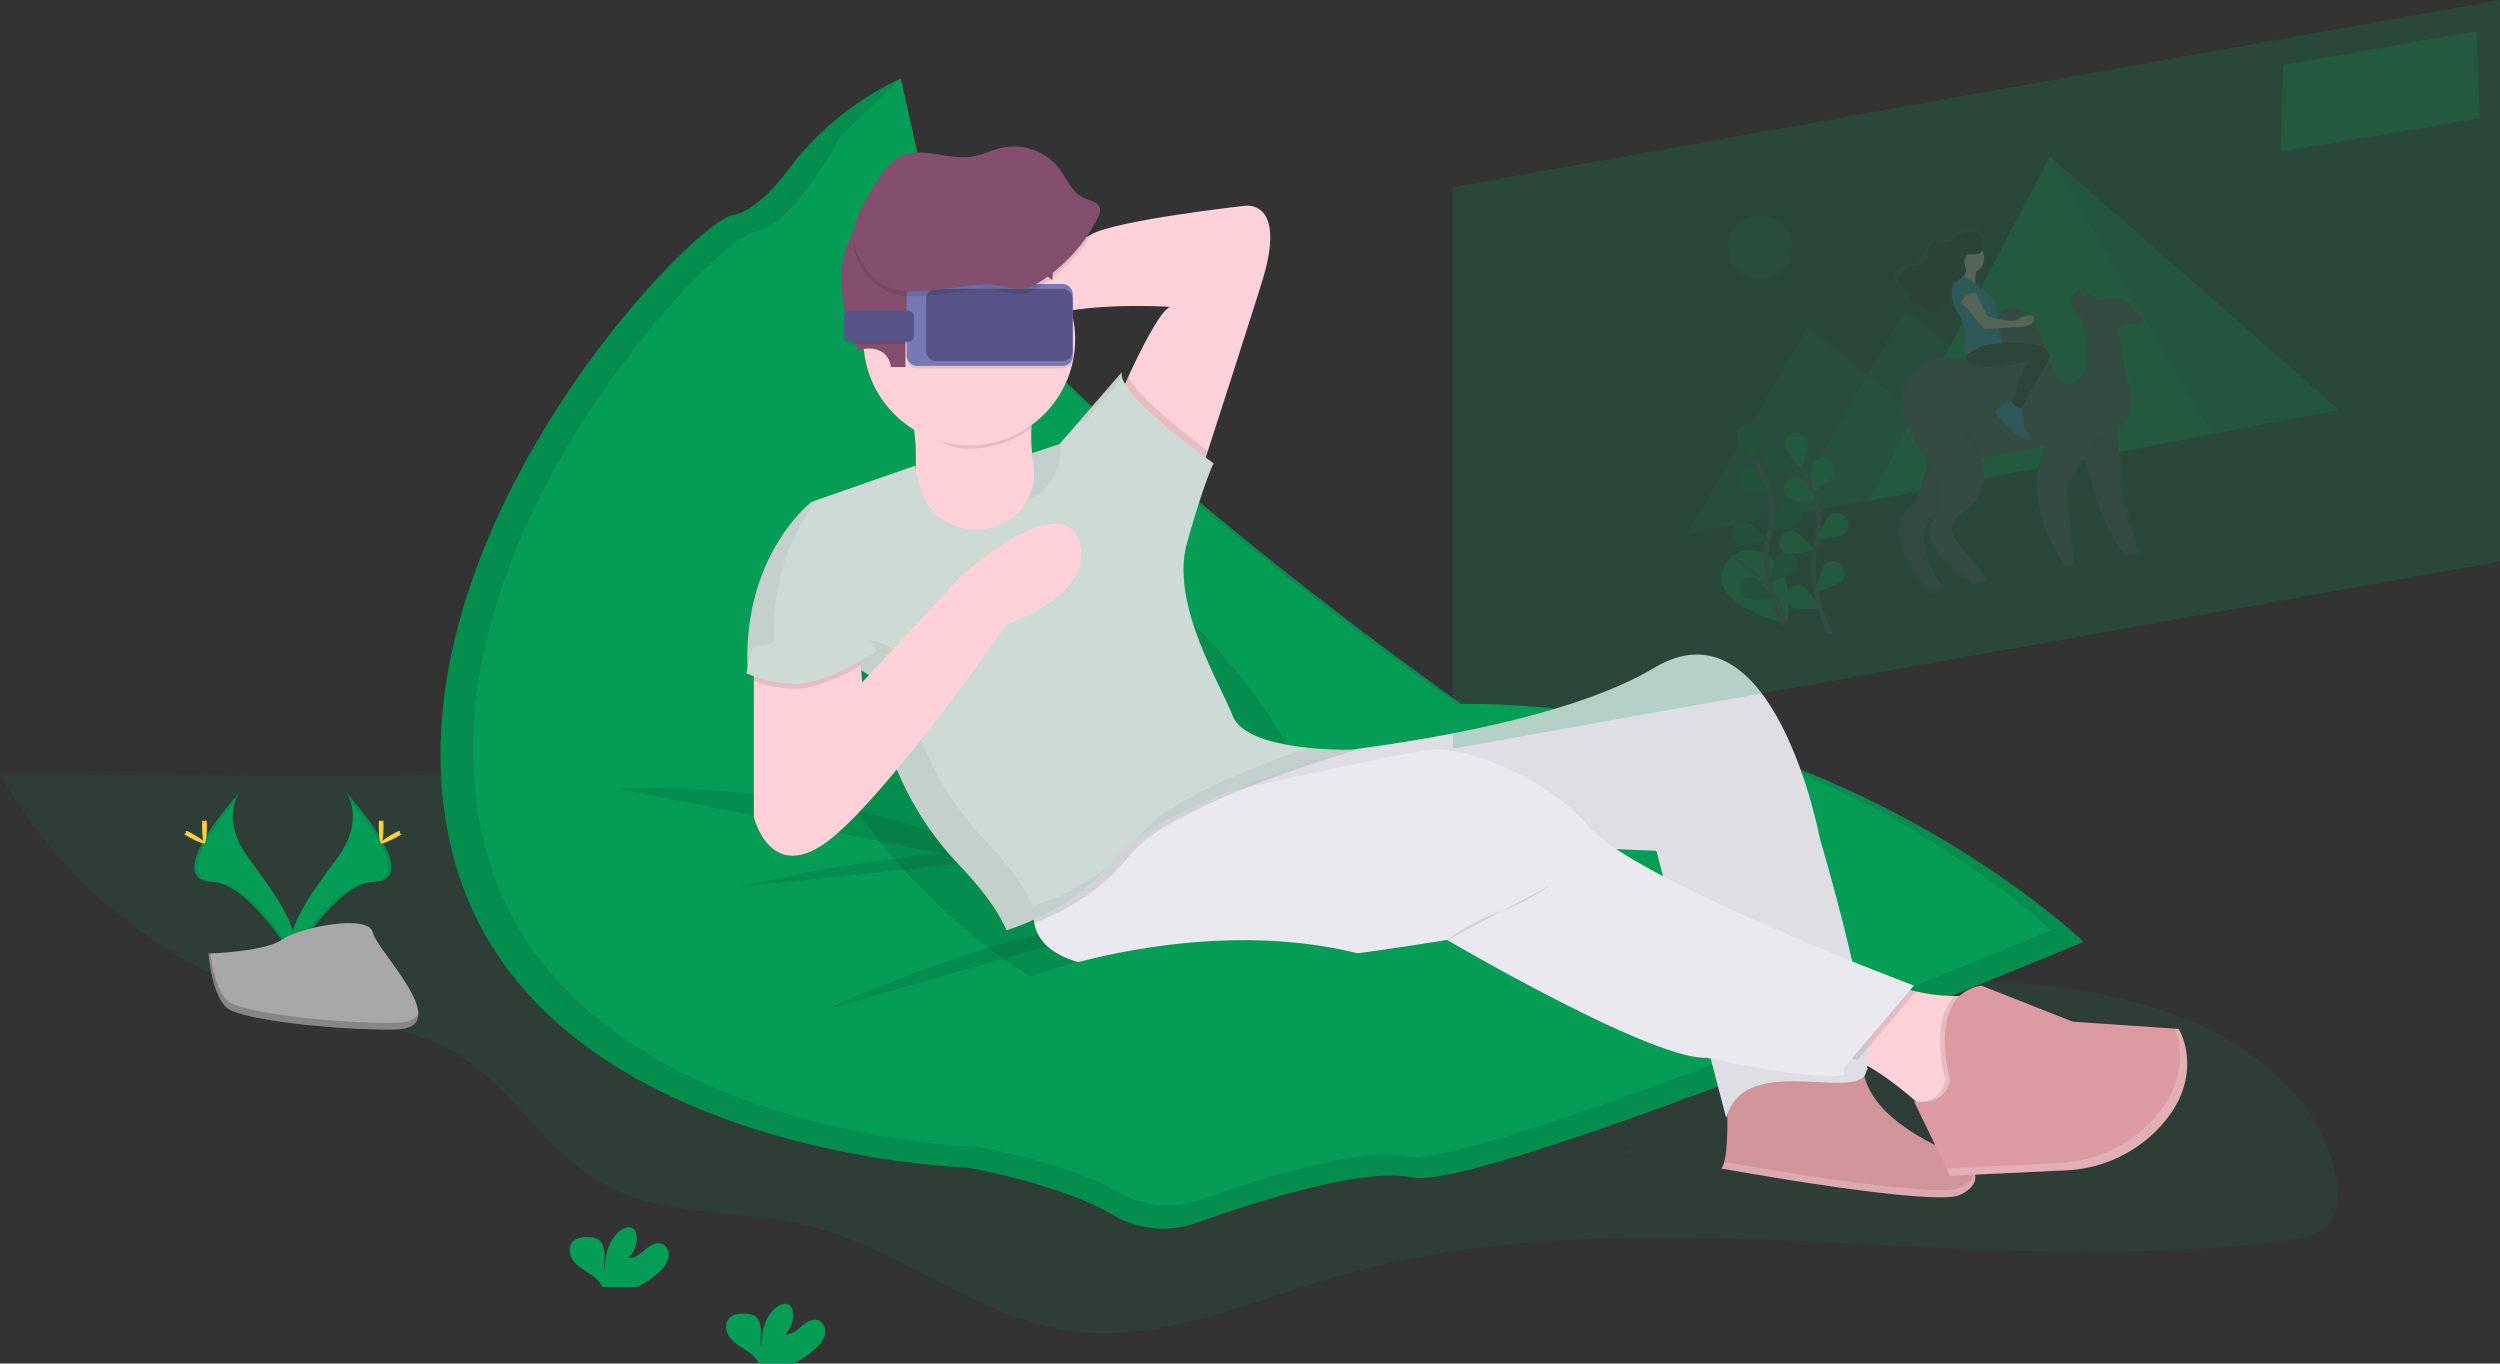 <svg id="ce0caf1d-b686-4c5f-8a14-7ab48d3ff308" data-name="Layer 1" xmlns="http://www.w3.org/2000/svg" xmlns:xlink="http://www.w3.org/1999/xlink" width="1038.72" height="566.52" viewBox="0 0 1038.72 566.52"><rect x="0" y="0" width="1038.72" height="566.52" fill="#333333" stroke="none"/><defs><linearGradient id="4fdf35d1-beb9-483e-9710-c88615fbfe49" x1="911.4" y1="405.29" x2="911.4" y2="291.37" gradientTransform="translate(-38.78 174.92) rotate(-10.7)" gradientUnits="userSpaceOnUse"><stop offset="0" stop-color="gray" stop-opacity="0.25"/><stop offset="0.54" stop-color="gray" stop-opacity="0.12"/><stop offset="1" stop-color="gray" stop-opacity="0.1"/></linearGradient><linearGradient id="b418394e-431c-4cac-b4f6-a12c6fda49a2" x1="900.3" y1="350.41" x2="900.3" y2="259.01" xlink:href="#4fdf35d1-beb9-483e-9710-c88615fbfe49"/></defs><title>virtual_reality</title><path d="M383.16,443.44c-24.49,11.32-47.07,26.87-72.6,35.58-31.07,10.6-64.62,10.49-97.45,10.25l-132.47-.93c26.83,48.19,74.23,84.47,127.75,97.78,21,5.23,43.43,7.28,61.95,18.51,23.08,14,36.76,40.32,60.22,53.65,25.86,14.68,58,10.72,86.82,18,37.57,9.43,69,37.79,107.32,43.37,37.06,5.39,73.19-11.35,109.11-21.92,128.3-37.76,266.91,2.57,399.34-16.1,5.09-.72,10.51-1.69,14.19-5.27,4.73-4.59,5.12-12,4.18-18.57-4.72-32.74-34.17-56.8-65.05-68.67-65.79-25.28-139.7-9.4-209.59-18.5-48-6.26-93.66-24.28-138.7-42.15-47.16-18.71-95.06-37.07-139.75-61.28C453,442.54,438.27,418,383.16,443.44Z" transform="translate(-80.64 -166.74)" fill="#059c56" opacity="0.1"/><path d="M797.86,617.24s2,30-2,35c0,0,88,16,99,11s6-13,0-16-36-14-40-35c0,0,13-6-29,2S797.86,617.24,797.86,617.24Z" transform="translate(-80.64 -166.74)" fill="#dc9ba3"/><path d="M797.86,617.24s2,30-2,35c0,0,88,16,99,11s6-13,0-16-36-14-40-35c0,0,13-6-29,2S797.86,617.24,797.86,617.24Z" transform="translate(-80.64 -166.74)" opacity="0.05"/><path d="M454.67,199.48l-.38.18a123.37,123.37,0,0,0-46,37.47c-6.82,9-15.2,17.58-23.17,19-17.7,3.12-147.85,138.48-116.61,264.46S482,651.77,482,651.77s38.76,6.57,61,19.71a41.14,41.14,0,0,0,34.75,3.34c26.48-9.42,70-23.08,89.62-18.88,29.15,6.25,279-97.87,279-97.87s-104.12-100-257.17-97.87c0,0-241.55-168.67-233.22-238.43Z" transform="translate(-80.64 -166.74)" fill="#059c56"/><path d="M454.67,199.48l-.38.18a123.37,123.37,0,0,0-46,37.47c-6.82,9-15.2,17.58-23.17,19-17.7,3.12-147.85,138.48-116.61,264.46S482,651.77,482,651.77s38.76,6.57,61,19.71a41.14,41.14,0,0,0,34.75,3.34c26.48-9.42,70-23.08,89.62-18.88,29.15,6.25,279-97.87,279-97.87s-104.12-100-257.17-97.87c0,0-241.55-168.67-233.22-238.43Z" transform="translate(-80.64 -166.74)" opacity="0.1"/><path d="M454.86,199.24l-25,24s-19,37-36,40-142,133-112,254,205,126,205,126,36.42,6.17,57.85,18.52a41.62,41.62,0,0,0,34.71,3.39c25.49-9,66.78-21.91,85.43-17.91,28,6,268-94,268-94s-100-96-247-94c0,0-232-162-224-229Z" transform="translate(-80.64 -166.74)" fill="#059c56"/><ellipse cx="520.63" cy="481.54" rx="78.86" ry="143.56" transform="translate(-268.65 342.44) rotate(-45)" opacity="0.1"/><path d="M454.86,326.24s11,18,4,53,18,35,18,35h50l17-44-24,2s-16-4-9-41Z" transform="translate(-80.64 -166.74)" fill="#ffd2d9"/><path d="M604.86,284.24c-7.65,24.35-17.24,54-22.36,69.82l-3.64,11.18-33-34s1.45-3.37,3.62-8.09c4.83-10.46,13.24-27.53,17.38-28.91,0,0-46-3-60,8s-10-30-10-30,27-2,37-8,64-12,64-12S615.86,249.24,604.86,284.24Z" transform="translate(-80.64 -166.74)" fill="#ffd2d9"/><path d="M423.86,586.24s85-39,115-33" transform="translate(-80.64 -166.74)" opacity="0.1"/><path d="M336.86,494.24s103-4,159,32" transform="translate(-80.64 -166.74)" opacity="0.1"/><path d="M387.86,535.24s81-20,124-13" transform="translate(-80.64 -166.74)" opacity="0.1"/><path d="M904.86,578.24l-7,51-18-2s-1.09-1-2.94-2.68c-4.85-4.27-14.94-12.64-24.6-17.2a30.14,30.14,0,0,0-10.46-3.12l20-30a110.5,110.5,0,0,0,14.93,4.42,72.06,72.06,0,0,0,16.08,1.9A29.35,29.35,0,0,0,904.86,578.24Z" transform="translate(-80.64 -166.74)" fill="#ffd2d9"/><path d="M854.86,614.24c-9,8-50-9-57,17l-6.44-24.66-19.83-75.89-2.73-10.45-16.52-.71-189.58-8.09L552,511l-5.66-.24,7.51-3.72,50-24.78s18-1.26,42.85-4.67h0c37.66-5.16,91-15.25,121.12-33.32,50-30,69,71,69,71s7.6,25.63,13.4,50.88c2.76,12,5.11,24,6,33.06C857.07,606.9,856.81,612.51,854.86,614.24Z" transform="translate(-80.64 -166.74)" fill="#e9e9ef"/><path d="M854.86,614.24c-9,8-50-9-57,17l-6.44-24.66-19.83-75.89-2.73-10.45-17-1L568.66,507.93l-11.31-.7-3.48-.21-4.51-.28,54.5-24.5s18-1.26,42.85-4.67h0c37.66-5.16,91-15.25,121.12-33.32,50-30,69,71,69,71s7.6,25.63,13.4,50.88c2.76,12,5.11,24,6,33.06C857.07,606.9,856.81,612.51,854.86,614.24Z" transform="translate(-80.64 -166.74)" opacity="0.05"/><path d="M876.79,578.66l-17.5,20.52-7,8.18a30.14,30.14,0,0,0-10.46-3.12l20-30A110.5,110.5,0,0,0,876.79,578.66Z" transform="translate(-80.64 -166.74)" opacity="0.1"/><path d="M875.86,576.24l-19.57,22.94-9.43,11.06v3c-11.54,2.66-47.51-4.92-55.44-6.66-1-.21-1.56-.34-1.56-.34-23,1-108-49-108-49s-93,16-138,12c-25.13-2.24-32.17-11.33-33.49-18.93a19.72,19.72,0,0,1,1.49-11.07L552,511l5.33-3.75,8.51-6s14.79-3.35,33.58-7.5h0c29.35-6.47,68.47-14.88,76.39-15.49,13-1,46,10,65,32a56.16,56.16,0,0,0,11,9l.52.34c5.34,3.54,11.92,7.31,19.25,11.16,24.21,12.75,56.48,26.44,78.67,35.43C865.41,572.28,875.86,576.24,875.86,576.24Z" transform="translate(-80.64 -166.74)" fill="#e9e9ef"/><path d="M904.86,578.24l-7,51-18-2s-1.09-1-2.94-2.68c4,.09,10.56-1.06,11.94-9.32,0,0-6.93-24.25,4-34.68A29.35,29.35,0,0,0,904.86,578.24Z" transform="translate(-80.64 -166.74)" opacity="0.1"/><path d="M890.86,615.24s-10-35,13-39l38,15,44,3S997.35,613,978.93,634a56.57,56.57,0,0,1-40,19l-48.08,2.25-15-31S888.86,627.24,890.86,615.24Z" transform="translate(-80.64 -166.74)" fill="#dc9ba3"/><path d="M646.71,477.57c-5,1.47-25.88,7.7-47.24,16.16h0a263.12,263.12,0,0,0-30.78,14.19c-2.07,1.16-4,2.33-5.9,3.51-5.6,3.55-10.11,7.19-12.9,10.8-12.34,16-30.47,24.56-39.49,28.07a19.72,19.72,0,0,1,1.49-11.07L552,511l-5.66-.24,7.51-3.72-4.51-.28,54.5-24.5S621.87,481,646.71,477.57Z" transform="translate(-80.64 -166.74)" opacity="0.1"/><path d="M582.5,354.06l-3.64,11.18-33-34s1.45-3.37,3.62-8.09C553.65,332,573.57,347.43,582.5,354.06Z" transform="translate(-80.64 -166.74)" opacity="0.1"/><path d="M463.44,370.67a58.14,58.14,0,0,1-2.58-10.43l-43,15s-29.5,22.5-26.5,71.5c0,0,36.5-13.5,52.5,2.5l.33,2.82a130,130,0,0,0,35.25,74.38c8,8.35,15.45,17.77,19.42,26.8,0,0,28-8,45-30s98-45,98-45-43,1-49-14-26-47-19-72,11-33,11-33-41-29-38-38l-26,30-12,4a19.2,19.2,0,0,1,1.41,7.31C510.91,389.74,472.55,396.28,463.44,370.67Z" transform="translate(-80.64 -166.74)" fill="#cedad5"/><path d="M224.45,496s8.38,11-3.87,27.5-22.35,30.51-18.26,40.83c0,0,18.48-30.73,33.52-31.16S241,514.51,224.45,496Z" transform="translate(-80.64 -166.74)" fill="#059c56"/><path d="M224.45,496a13.57,13.57,0,0,1,1.71,3.44c14.68,17.24,22.49,33.33,8.39,33.74-13.14.38-28.9,23.87-32.68,29.81a12.74,12.74,0,0,0,.45,1.35s18.48-30.73,33.52-31.16S241,514.51,224.45,496Z" transform="translate(-80.64 -166.74)" opacity="0.1"/><path d="M240,510c0,3.86-.43,7-1,7s-1-3.13-1-7,.54-2,1.07-2S240,506.14,240,510Z" transform="translate(-80.64 -166.74)" fill="#ffd037"/><path d="M245.37,514.61c-3.39,1.85-6.34,3-6.59,2.49s2.28-2.35,5.67-4.19,2.05-.5,2.31,0S248.76,512.76,245.37,514.61Z" transform="translate(-80.64 -166.74)" fill="#ffd037"/><path d="M180.18,496s-8.38,11,3.87,27.5,22.35,30.51,18.26,40.83c0,0-18.48-30.73-33.52-31.16S163.64,514.51,180.18,496Z" transform="translate(-80.64 -166.74)" fill="#059c56"/><path d="M180.18,496a13.57,13.57,0,0,0-1.71,3.44c-14.68,17.24-22.49,33.33-8.39,33.74,13.14.38,28.9,23.87,32.68,29.81a12.74,12.74,0,0,1-.45,1.35s-18.48-30.73-33.52-31.16S163.64,514.51,180.18,496Z" transform="translate(-80.64 -166.74)" opacity="0.1"/><path d="M164.6,510c0,3.86.43,7,1,7s1-3.13,1-7-.54-2-1.07-2S164.6,506.14,164.6,510Z" transform="translate(-80.64 -166.74)" fill="#ffd037"/><path d="M159.26,514.61c3.39,1.85,6.34,3,6.59,2.49s-2.28-2.35-5.67-4.19-2.05-.5-2.31,0S155.87,512.76,159.26,514.61Z" transform="translate(-80.64 -166.74)" fill="#ffd037"/><path d="M167.27,562.93s23.43-.72,30.49-5.75,36-11,37.79-3,35.21,40.11,8.76,40.32-61.46-4.12-68.51-8.41S167.27,562.93,167.27,562.93Z" transform="translate(-80.64 -166.74)" fill="#a8a8a8"/><path d="M244.79,591.73c-26.45.21-61.46-4.12-68.51-8.41-5.37-3.27-7.51-15-8.22-20.41l-.78,0s1.48,18.9,8.53,23.19,42.06,8.63,68.51,8.41c7.64-.06,10.27-2.78,10.13-6.8C253.38,590.16,250.47,591.68,244.79,591.73Z" transform="translate(-80.64 -166.74)" opacity="0.2"/><path d="M354.56,695.19a11.67,11.67,0,0,0,3.83-5.78c.5-2.3-.48-5.05-2.68-5.89-2.46-.94-5.09.76-7.08,2.49s-4.28,3.69-6.89,3.32a10.48,10.48,0,0,0,3.24-9.81,4.1,4.1,0,0,0-.9-2c-1.37-1.46-3.84-.83-5.48.32-5.2,3.66-6.65,10.72-6.68,17.08-.52-2.29-.08-4.68-.1-7s-.66-5-2.64-6.22a8,8,0,0,0-4-.95c-2.34-.09-4.94.15-6.54,1.86-2,2.12-1.47,5.69.26,8s4.35,3.8,6.77,5.42a15,15,0,0,1,4.84,4.61,4.57,4.57,0,0,1,.36.82H345.5A40.83,40.83,0,0,0,354.56,695.19Z" transform="translate(-80.64 -166.74)" fill="#059c56"/><path d="M419.56,727a11.67,11.67,0,0,0,3.83-5.78c.5-2.3-.48-5.05-2.68-5.89-2.46-.94-5.09.76-7.08,2.49s-4.28,3.69-6.89,3.32a10.48,10.48,0,0,0,3.24-9.81,4.1,4.1,0,0,0-.9-2c-1.37-1.46-3.84-.83-5.48.32-5.2,3.66-6.65,10.72-6.68,17.08-.52-2.29-.08-4.68-.1-7s-.66-5-2.64-6.22a8,8,0,0,0-4-.95c-2.34-.09-4.94.15-6.54,1.86-2,2.12-1.47,5.69.26,8s4.35,3.8,6.77,5.42a15,15,0,0,1,4.84,4.61,4.57,4.57,0,0,1,.36.82H410.5A40.83,40.83,0,0,0,419.56,727Z" transform="translate(-80.64 -166.74)" fill="#059c56"/><path d="M499.36,575.74s97-40,176-2l-19,40-91,2Z" transform="translate(-80.64 -166.74)" fill="#059c56"/><path d="M509.34,344.38a103.66,103.66,0,0,1,1.52-11.14l-56-5s3.88,3.35,5.57,15.85c6.57,3.9,14.24,9.15,22.43,9.15A43.8,43.8,0,0,0,509.34,344.38Z" transform="translate(-80.64 -166.74)" opacity="0.1"/><circle cx="402.72" cy="141" r="44" fill="#ffd2d9"/><path d="M450.86,319.24h6v-17l6-18s30-14,44-11l11,10s3-24-15-33-50-5-58,2-21,19-11,52l3,8S448.86,308.24,450.86,319.24Z" transform="translate(-80.64 -166.74)" fill="#844f6e"/><g opacity="0.05"><path d="M528.58,342.34l3.28-1.09L547,323.82a4.26,4.26,0,0,1-.1-2.57Z" transform="translate(-80.64 -166.74)"/><path d="M507.53,374.59c7.93-3.5,14-11.1,13.73-22,0-.59,0-1.15-.1-1.68l-.32.36-12,4a19.2,19.2,0,0,1,1.41,7.31A23.9,23.9,0,0,1,507.53,374.59Z" transform="translate(-80.64 -166.74)"/><path d="M624.18,477.42c-25.06,8.72-59,22.45-69.32,35.82-.25.33-.51.64-.77,1,27.46-18.83,87.77-36,87.77-36A155.87,155.87,0,0,1,624.18,477.42Z" transform="translate(-80.64 -166.74)"/><path d="M509.86,543.24c-4-9-11.47-18.45-19.42-26.8a130,130,0,0,1-35.25-74.38l-.33-2.82c-16-16-52.5-2.5-52.5-2.5-1.9-31.08,9.27-51.49,17.69-62.27l-2.19.77s-29.5,22.5-26.5,71.5c0,0,36.5-13.5,52.5,2.5l.33,2.82a130,130,0,0,0,35.25,74.38c8,8.35,15.45,17.77,19.42,26.8,0,0,24.37-7,41.44-25.76A103.52,103.52,0,0,1,509.86,543.24Z" transform="translate(-80.64 -166.74)"/></g><path d="M498.86,426.24s-48,69-73,89-32-9-32-9v-64l44-5,.47,6.07.53,6.93,41-44s41-37,49-15S498.86,426.24,498.86,426.24Z" transform="translate(-80.64 -166.74)" fill="#ffd2d9"/><path d="M438.33,443.31a95.27,95.27,0,0,1-19,8.43c-9.45,2.91-20.28-.15-25.5-2v-7.47l44-5Z" transform="translate(-80.64 -166.74)" opacity="0.1"/><path d="M393.36,435.74l-2.63,10.71s15.63,7.29,28.63,3.29,23-11,25-12-8-12-8-12Z" transform="translate(-80.64 -166.74)" fill="#cedad5"/><path d="M681.36,557.74a81.22,81.22,0,0,1,22-12,78.6,78.6,0,0,0,21-11" transform="translate(-80.64 -166.74)" opacity="0.1"/><path d="M985.86,594.24l-1.64-.11c2.38,6,5.82,20.79-8.29,36.9a56.57,56.57,0,0,1-40,19l-46.57,2.18,1.49,3.07L938.94,653a56.57,56.57,0,0,0,40-19C997.35,613,985.86,594.24,985.86,594.24Z" transform="translate(-80.64 -166.74)" fill="#fff" opacity="0.2"/><path d="M759.1,645.74h-.15c.13,2.36.36,7.23.4,12.58C759.39,653.62,759.24,649,759.1,645.74Z" transform="translate(-80.64 -166.74)" fill="lime" opacity="0.05"/><path d="M816.06,637.1q.21.91.47,1.79C817.51,638.33,818.92,637.27,816.06,637.1Z" transform="translate(-80.64 -166.74)" fill="lime" opacity="0.05"/><path d="M894.86,660.24c-10.25,4.66-87.33-8.91-97.81-10.79a7.79,7.79,0,0,1-1.19,2.79s88,16,99,11c5.66-2.57,7.08-5.94,6.31-9C900.59,656.37,898.71,658.49,894.86,660.24Z" transform="translate(-80.64 -166.74)" fill="#fff" opacity="0.2"/><path d="M758.95,645.75c-.05-1-.09-1.51-.09-1.51S753.77,646.06,758.95,645.75Z" transform="translate(-80.64 -166.74)" fill="lime" opacity="0.05"/><rect x="376.72" y="119" width="69" height="34" rx="4.08" ry="4.08" opacity="0.1"/><rect x="350.72" y="130" width="29" height="13" rx="2.44" ry="2.44" opacity="0.1"/><rect x="376.72" y="118" width="69" height="34" rx="4.08" ry="4.08" fill="#7679b4"/><rect x="384.77" y="120" width="60.88" height="30" rx="4.08" ry="4.08" fill="#565388"/><rect x="350.72" y="129" width="29" height="13" rx="2.44" ry="2.44" fill="#565388"/><path d="M511.32,286.72A68.15,68.15,0,0,0,536.7,259.5c.67-1.31,1.31-2.78.94-4.2-.71-2.72-4.26-3.2-6.82-4.37-4.77-2.19-6.78-7.72-9.91-11.93a23.86,23.86,0,0,0-23.33-9c-4.56.92-8.78,3.18-13.38,3.86-9.92,1.45-20.74-4.56-29.65,0-4.06,2.09-6.81,6-9.23,9.9-6.07,9.71-13.68,20-8.16,31.39,3.17,6.51,8.23,11.91,15.34,13.81s15.34.32,22.57-.47c5.95-.64,12.18-2,18.17-1.37C500.25,287.88,504.63,290.74,511.32,286.72Z" transform="translate(-80.64 -166.74)" opacity="0.1"/><path d="M511.32,284.72A68.15,68.15,0,0,0,536.7,257.5c.67-1.31,1.31-2.78.94-4.2-.71-2.72-4.26-3.2-6.82-4.37-4.77-2.19-6.78-7.72-9.91-11.93a23.86,23.86,0,0,0-23.33-9c-4.56.92-8.78,3.18-13.38,3.86-9.92,1.45-20.74-4.56-29.65,0-4.06,2.09-6.81,6-9.23,9.9-6.07,9.71-13.68,20-8.16,31.39,3.17,6.51,8.23,11.91,15.34,13.81s15.34.32,22.57-.47c5.95-.64,12.18-2,18.17-1.37C500.25,285.88,504.63,288.74,511.32,284.72Z" transform="translate(-80.64 -166.74)" fill="#844f6e"/><polygon points="1038.71 233.25 603.72 311 603.72 77.75 1038.71 0 1038.71 233.25" fill="#059c56" opacity="0.2"/><polygon points="948.59 26.91 1029.04 13.04 1030.21 49.09 947.63 62.9 948.59 26.91" fill="#059c56" opacity="0.2"/><g opacity="0.2"><path d="M872.75,394.92a30,30,0,0,1,8.32-.69c16.45.29,33.52,1.9,49.66-3,8.57-2.58,16.26-6.84,25.1-8.67,15-3.09,30,1.42,44.75-2.34,3-.77,6.67-1.85,8.8-.69,2.47,1.34.72,4.82,3.73,5.7a14.21,14.21,0,0,1,2.8.64c1.1.64.41,2-.69,2.87-6.69,5.43-20.3,1.82-28.68,6.21-1.86,1-3.26,2.26-5,3.3a37.67,37.67,0,0,1-8.69,3.2l-46.53,13c-11.14,3.11-22.43,6.26-33.95,7.63s-23.47.81-31.91-3.1c-1.81-.84-3.49-1.87-4.18-3.27C853,409.11,861.16,398,872.75,394.92Z" transform="translate(-80.64 -166.74)" fill="#252223" opacity="0.1"/><polygon points="751.06 136.06 789.99 166.84 828.92 197.61 764.98 209.7 701.04 221.78 726.05 178.92 751.06 136.06" fill="#059c56" opacity="0.3"/><polygon points="791.54 128.94 830.47 159.71 869.4 190.49 805.46 202.57 741.52 214.66 766.53 171.8 791.54 128.94" fill="#059c56" opacity="0.3"/><polygon points="851.75 64.91 776.62 208.03 919.1 180.3 971.75 170.35 851.75 64.91" fill="#059c56"/><polygon points="971.75 170.35 919.1 180.3 851.75 64.91 971.75 170.35" opacity="0.1"/><path d="M972,298a4.09,4.09,0,0,0-4.34-3s1-7.86-15.2-4.69a4.13,4.13,0,0,0-6.41-1.3l-.69-3.65s-8.88,5.09.53,12.35l1.13,6a1.89,1.89,0,0,0,.14.44,1.9,1.9,0,0,1,.12.34c.43,1.75,3.59,15.62-3.59,20.36C936,330,931.6,314.13,931.6,314.13c-5-20.73-14.52-20.65-16.78-20.32-.27,0-.55.06-.83.08-1.06.06-4.35,1.24-5.61,13.19-1.51,14.34-7,10.76-7,10.76-12.31-6.71-21-.84-21-.84-21.36,12.56-3.2,36.12.55,40.59-1.41,7.11-4.26,19.64-7,20.16-3.88.73-11.14,14.35,8.52,35.53l5.23-1s-16.17-21.12-3.44-31.63a16.39,16.39,0,0,1-1,2.25c-7.13,12.19,17.13,26.88,17.13,26.88l5.82-1.1-13.44-16.93c-5.34-7,4.62-12.72,4.62-12.72,11.79-9.86,5.72-21.76,5.72-21.76l27.52-5.2c-3.4,7.52-8.4,26,8.22,50.34l3.88-.73-3.17-29.52s1-6.35,7.74-15.93c2.68,12,8.36,32.71,16.94,41.38l5.62-1.06s-6.85-19.65-7-27c-.07-3-.2-5.95-.47-8.91l-1.4-15.48a13.27,13.27,0,0,0,5.9-13.85l-5.17-26.86a2.83,2.83,0,0,1,2.4-3.34l6.63-.9A1.66,1.66,0,0,0,972,298Z" transform="translate(-80.64 -166.74)" fill="url(#4fdf35d1-beb9-483e-9710-c88615fbfe49)"/><path d="M945,347.36s6.22,37.06,18.39,49.34l5.52-1s-6.72-19.29-6.9-26.48c-.07-2.92-.19-5.84-.46-8.75l-2.26-25Z" transform="translate(-80.64 -166.74)" fill="#535461"/><path d="M945,347.36s6.22,37.06,18.39,49.34l5.52-1s-6.72-19.29-6.9-26.48c-.07-2.92-.19-5.84-.46-8.75l-2.26-25Z" transform="translate(-80.64 -166.74)" opacity="0.05"/><path d="M882.51,352.67s-4,23.81-7.78,24.53-10.94,14.09,8.37,34.88l5.14-1s-17.8-23.24-.87-32.75C887.36,378.36,890.31,358.48,882.51,352.67Z" transform="translate(-80.64 -166.74)" fill="#535461"/><path d="M882.51,352.67s-4,23.81-7.78,24.53-10.94,14.09,8.37,34.88l5.14-1s-17.8-23.24-.87-32.75C887.36,378.36,890.31,358.48,882.51,352.67Z" transform="translate(-80.64 -166.74)" opacity="0.05"/><path d="M946.53,304.56l-1.11-5.86c-9.23-7.12-.52-12.12-.52-12.12l1.19,6.28c21.87-6.3,20.7,3.18,20.7,3.18a4,4,0,0,1,4.26,2.91,1.63,1.63,0,0,1-1.32,2.16l-6.51.89a2.78,2.78,0,0,0-2.36,3.28l5.07,26.37a13.23,13.23,0,0,1-2.66,10.81c-1.88,2.31-4.89,4.39-9.69,5.15l-50.24,9.5s6,11.69-5.62,21.36c0,0-9.78,5.59-4.54,12.49l13.19,16.62-5.71,1.08s-23.81-14.42-16.81-26.39a23.93,23.93,0,0,0-1.61-24.14s-24.4-26.92-1.17-40.58c0,0,8.57-5.76,20.65.83,0,0,5.39,3.51,6.87-10.56,1.23-11.73,4.46-12.89,5.5-12.95.27,0,.54,0,.81-.08,2.22-.32,11.59-.4,16.48,19.95,0,0,4.32,15.54,11.85,10.57,7.05-4.65,4-18.27,3.53-20a1.87,1.87,0,0,0-.12-.33h0A1.86,1.86,0,0,1,946.53,304.56Z" transform="translate(-80.64 -166.74)" fill="#535461"/><path d="M932.35,348.37s-15.46,21.45,6.09,53l3.81-.72-3.11-29s1.84-12.17,18.53-28.14Z" transform="translate(-80.64 -166.74)" fill="#535461"/><circle cx="948.24" cy="293.24" r="4.07" transform="translate(-118.61 14.47) rotate(-10.7)" fill="#535461"/><path d="M931.09,319.94c4.7-7.15,1.9-7.62.08-9.5-1.24-1.28-11.66-1.77-18.15-1.95-.14-.5-.36-1.34-.62-2.36,0,0-.52-1.88-.76-3.2v0l.41,0-.06-.39,8-.43c6.83-.28,7.16-3,7.16-3,.16-4.67-7.55-.19-7.55-.19-1.53.75-5.59.19-8.76-.43a17.42,17.42,0,0,1-.15-2,15.13,15.13,0,0,0-.2-3.09,5,5,0,0,0-1-2.42,40.82,40.82,0,0,0-8.06-7.36,13.88,13.88,0,0,1,.48-5.25,6.37,6.37,0,0,0,3.36-6.79,6.15,6.15,0,0,0-.62-1.76c1.43-1.9.76-5.15-1.22-6.93a4.73,4.73,0,0,0-.68-.51,6.29,6.29,0,0,0-4.37-1,11.4,11.4,0,0,0-4.74,1.94c-1.69,1.12-3.33,2.54-5.35,2.76-1.46.16-3-.34-4.37.11-1.81.58-2.74,2.51-3.32,4.28s-1.14,3.72-2.71,4.78c-1.37.92-3.14.91-4.75,1.3a7,7,0,0,0-5.05,4.23,4.62,4.62,0,0,0,1.82,5.29,3.69,3.69,0,0,0,.86.47,7.37,7.37,0,0,1,1,.39.83.83,0,0,1,.33.55,1.77,1.77,0,0,1-.17.79,4.23,4.23,0,0,0,.29,3.37,2.17,2.17,0,0,0,.83.9,1.52,1.52,0,0,0,.33.21c1.17.51,2.62-.64,3.78-.12l.09,0a8.17,8.17,0,0,1,1.16,1.61,3.32,3.32,0,0,0,1,.84,4.9,4.9,0,0,0,3.45.74,12.17,12.17,0,0,0,4.29-1.72c1.77-1,3.7-2.39,3.84-4.37.08-1.21-.55-2.38-.4-3.58a3.29,3.29,0,0,1,.67-1.57,12.22,12.22,0,0,0-.21,3.08,16.36,16.36,0,0,0,.3,2.49,17.69,17.69,0,0,0,2.28,6.07,26.42,26.42,0,0,1,3.29,7.87,10.73,10.73,0,0,1,.06,3.72c-.64,3.58-.57,5.12-.39,5.77.11.88.4.89.4.89l.07,0a4.48,4.48,0,0,0,1.56,3.17c9.05,3.74,27.46-1.56,27.46-1.56-3.72,1.31-6.38,11.5-6.38,11.5a14.27,14.27,0,0,1-2.7,6.1v0c-2-.3-4.36,1.94-6.14,3.25l-.15.1a1.47,1.47,0,0,0-.26,2.2l7.08,7.76c4.08,2.89,6.43,3.08,7.09,2.26.43-.54.14-1.5-.86-2.43-2.42-2.25-2.07-9.55-2-10.17C922.87,334.15,927.14,325.95,931.09,319.94Z" transform="translate(-80.64 -166.74)" fill="url(#b418394e-431c-4cac-b4f6-a12c6fda49a2)"/><path d="M902.48,277.45s-2.06,4.73-.7,8.8l-7.67-4.07s2.44-.66,1.93-6.47Z" transform="translate(-80.64 -166.74)" fill="#f9d5c6"/><path d="M907.62,308.8s20.35.29,22.08,2.13,4.38,2.33,0,9.27-9.22,16.92-9.22,16.92l-5.18-2.37a13.73,13.73,0,0,0,3.57-7.18s2.46-9.93,6-11.18c0,0-17.37,5.06-26,1.36,0,0-2.3-1.73-1.23-5.48S907.62,308.8,907.62,308.8Z" transform="translate(-80.64 -166.74)" fill="#353535"/><path d="M896.32,282.36s-5.08-1.25-4.71,6.54a17.45,17.45,0,0,0,2.42,8c1.65,2.82,4,7.67,3.31,11.7-1,6.1,0,6.11,0,6.11l2.6-1.58a22.52,22.52,0,0,1,11.63-3.3h1.21s-2.44-8.76-2.49-12.64c0-1.84,0-3.55-1.11-5C905.71,287.71,898.75,282.35,896.32,282.36Z" transform="translate(-80.64 -166.74)" opacity="0.1"/><path d="M896.25,282s-5.08-1.25-4.71,6.54a17.45,17.45,0,0,0,2.42,8c1.65,2.82,4,7.67,3.31,11.7-1,6.1,0,6.11,0,6.11l2.6-1.58a22.52,22.52,0,0,1,11.63-3.3h1.21s-2.44-8.76-2.49-12.64c0-1.84,0-3.55-1.11-5C905.64,287.33,898.68,282,896.25,282Z" transform="translate(-80.64 -166.74)" fill="#409cd6"/><path d="M894.36,288.24a3.66,3.66,0,0,1,6-1.36,9.16,9.16,0,0,1,1.84,2.84c2.41,5.46,4.24,8.86,4.24,8.86a29.12,29.12,0,0,1,4.57,1.06c.23,1.87.53,3.81.53,3.81l-6.49.32-8.89-10.54S893.45,291,894.36,288.24Z" transform="translate(-80.64 -166.74)" opacity="0.1"/><path d="M894.28,287.85a3.66,3.66,0,0,1,6-1.36,9.16,9.16,0,0,1,1.84,2.84c2.41,5.46,4.24,8.86,4.24,8.86s9.77,2.69,12.29,1.42c0,0,7.26-4.33,7.14.23,0,0-.29,2.62-6.75,2.85l-14.06.69-8.89-10.54S893.38,290.57,894.28,287.85Z" transform="translate(-80.64 -166.74)" fill="#f9d5c6"/><path d="M895.45,278.28c.19-.91.62-.56.48-2.16l6.44,1.74a14.8,14.8,0,0,0-.66,2,6.93,6.93,0,0,1-2,.37C898.29,280.51,896.66,278.95,895.45,278.28Z" transform="translate(-80.64 -166.74)" opacity="0.1"/><circle cx="898.88" cy="273.99" r="6.2" transform="translate(-115.89 4.97) rotate(-10.7)" fill="#f9d5c6"/><path d="M901.41,272.56c-1.1.06-2.3-.29-3.23.29s-1.2,2.17-1,3.41.72,2.49.43,3.72c-.39,1.61-2,2.6-3.4,3.45s-3,2-3.15,3.62c-.13,1.17.47,2.32.4,3.5-.12,1.93-1.93,3.26-3.61,4.24a11.17,11.17,0,0,1-4,1.65A4.19,4.19,0,0,1,879.9,295c-.45-.62-.72-1.45-1.42-1.77-1.1-.52-2.47.6-3.57.1a2,2,0,0,1-.88-.93,4.25,4.25,0,0,1-.29-3.28,1.76,1.76,0,0,0,.15-.77c-.09-.63-.86-.84-1.46-1.07a4.51,4.51,0,0,1-2.34-5.47,6.55,6.55,0,0,1,4.75-4.1c1.52-.38,3.2-.36,4.48-1.24,1.48-1,2-2.93,2.53-4.65s1.4-3.6,3.11-4.15c1.32-.43,2.75.06,4.13-.08,1.91-.2,3.45-1.58,5-2.66a10.46,10.46,0,0,1,4.47-1.87,5.67,5.67,0,0,1,4.56,1.3C905.88,266.87,906.05,272.31,901.41,272.56Z" transform="translate(-80.64 -166.74)" opacity="0.1"/><path d="M901.18,272.41c-1.1.06-2.3-.29-3.23.29s-1.2,2.17-1,3.41.72,2.49.43,3.72c-.39,1.61-2,2.6-3.4,3.45s-3,2-3.15,3.62c-.13,1.17.47,2.32.4,3.5-.12,1.93-1.93,3.26-3.61,4.24a11.17,11.17,0,0,1-4,1.65,4.19,4.19,0,0,1-3.94-1.42c-.45-.62-.72-1.45-1.42-1.77-1.1-.52-2.47.6-3.57.1a2,2,0,0,1-.88-.93,4.25,4.25,0,0,1-.29-3.28,1.76,1.76,0,0,0,.15-.77c-.09-.63-.86-.84-1.46-1.07a4.51,4.51,0,0,1-2.34-5.47,6.55,6.55,0,0,1,4.75-4.1c1.52-.38,3.2-.36,4.48-1.24,1.48-1,2-2.93,2.53-4.65s1.4-3.6,3.11-4.15c1.32-.43,2.75.06,4.13-.08,1.91-.2,3.45-1.58,5-2.66a10.46,10.46,0,0,1,4.47-1.87,5.67,5.67,0,0,1,4.56,1.3C905.65,266.72,905.82,272.15,901.18,272.41Z" transform="translate(-80.64 -166.74)" fill="#2f302f"/><path d="M903,288.09s-8,.52-7.32,6.11-2.78-6.37-2.78-6.37l3.11-3.35,4.44.54Z" transform="translate(-80.64 -166.74)" opacity="0.1"/><path d="M902.79,287.93s-8,.52-7.32,6.11-2.78-6.37-2.78-6.37l3.11-3.35,4.44.54Z" transform="translate(-80.64 -166.74)" fill="#409cd6"/><path d="M910.17,338.85l6.74,7.61c3.88,2.84,6.1,3,6.72,2.25.4-.52.12-1.46-.83-2.37-2.41-2.3-2-10-2-10a4.7,4.7,0,0,1-4.49-2.9c-1.91-.3-4.11,1.87-5.79,3.13l-.14.1A1.46,1.46,0,0,0,910.17,338.85Z" transform="translate(-80.64 -166.74)" fill="#409cd6"/><path d="M920.81,336.36s-3.84.53-4.49-2.9A4.82,4.82,0,0,0,920.81,336.36Z" transform="translate(-80.64 -166.74)" opacity="0.1"/><path d="M910.17,338.85l6.74,7.61c3.88,2.84,6.1,3,6.72,2.25-1.94-.6-7.43-3-13.09-12.11l-.14.1A1.46,1.46,0,0,0,910.17,338.85Z" transform="translate(-80.64 -166.74)" opacity="0.1"/><path d="M799.83,398.41S782,414.35,822.63,426c0,0,5.3-16.72-6.07-27.38a12.4,12.4,0,0,0-16.46-.48Z" transform="translate(-80.64 -166.74)" fill="#059c56"/><path d="M800,398.11S819.73,408,822.63,426" transform="translate(-80.64 -166.74)" fill="none" stroke="#535461" stroke-miterlimit="10"/><path d="M821.51,426.17s-10.35-20.22-5.84-37.39A34.41,34.41,0,0,0,814.39,367a57.87,57.87,0,0,0-4.89-9.39" transform="translate(-80.64 -166.74)" fill="none" stroke="#535461" stroke-miterlimit="10" stroke-width="2"/><path d="M812.28,346.82c.5,2.62-2.82,11.13-2.82,11.13s-6.19-6.71-6.68-9.33a4.83,4.83,0,1,1,9.5-1.8Z" transform="translate(-80.64 -166.74)" fill="#059c56"/><path d="M822.88,359.87c-1,2.47-8.41,7.81-8.41,7.81s-1.55-9-.54-11.47a4.83,4.83,0,1,1,9,3.66Z" transform="translate(-80.64 -166.74)" fill="#059c56"/><path d="M827.23,384.77c-2.12,1.62-11.21,2.5-11.21,2.5s3.21-8.55,5.32-10.17a4.83,4.83,0,0,1,5.88,7.67Z" transform="translate(-80.64 -166.74)" fill="#059c56"/><path d="M826.28,404.35c-1.81,2-10.62,4.35-10.62,4.35s1.71-9,3.53-10.92a4.83,4.83,0,1,1,7.09,6.57Z" transform="translate(-80.64 -166.74)" fill="#059c56"/><path d="M804.59,370.07c2.23,1.47,11.35,1.71,11.35,1.71s-3.79-8.3-6-9.78a4.83,4.83,0,1,0-5.33,8.07Z" transform="translate(-80.64 -166.74)" fill="#059c56"/><path d="M803.77,393c2.57.74,11.34-1.77,11.34-1.77s-6.1-6.79-8.67-7.53a4.83,4.83,0,1,0-2.67,9.29Z" transform="translate(-80.64 -166.74)" fill="#059c56"/><path d="M806,415.37c2.4,1.16,11.48.18,11.48.18s-4.87-7.72-7.27-8.88a4.83,4.83,0,0,0-4.21,8.71Z" transform="translate(-80.64 -166.74)" fill="#059c56"/><path d="M812.28,346.82c.5,2.62-2.82,11.13-2.82,11.13s-6.19-6.71-6.68-9.33a4.83,4.83,0,1,1,9.5-1.8Z" transform="translate(-80.64 -166.74)" opacity="0.25"/><path d="M822.88,359.87c-1,2.47-8.41,7.81-8.41,7.81s-1.55-9-.54-11.47a4.83,4.83,0,1,1,9,3.66Z" transform="translate(-80.64 -166.74)" opacity="0.25"/><path d="M827.23,384.77c-2.12,1.62-11.21,2.5-11.21,2.5s3.21-8.55,5.32-10.17a4.83,4.83,0,0,1,5.88,7.67Z" transform="translate(-80.64 -166.74)" opacity="0.25"/><path d="M826.28,404.35c-1.81,2-10.62,4.35-10.62,4.35s1.71-9,3.53-10.92a4.83,4.83,0,1,1,7.09,6.57Z" transform="translate(-80.64 -166.74)" opacity="0.25"/><path d="M804.59,370.07c2.23,1.47,11.35,1.71,11.35,1.71s-3.79-8.3-6-9.78a4.83,4.83,0,1,0-5.33,8.07Z" transform="translate(-80.64 -166.74)" opacity="0.25"/><path d="M803.77,393c2.57.74,11.34-1.77,11.34-1.77s-6.1-6.79-8.67-7.53a4.83,4.83,0,1,0-2.67,9.29Z" transform="translate(-80.64 -166.74)" opacity="0.25"/><path d="M806,415.37c2.4,1.16,11.48.18,11.48.18s-4.87-7.72-7.27-8.88a4.83,4.83,0,0,0-4.21,8.71Z" transform="translate(-80.64 -166.74)" opacity="0.25"/><path d="M841,430s-10.35-20.22-5.84-37.39a34.41,34.41,0,0,0-1.27-21.73,57.87,57.87,0,0,0-4.89-9.39" transform="translate(-80.64 -166.74)" fill="none" stroke="#535461" stroke-miterlimit="10" stroke-width="2"/><path d="M831.81,350.64c.5,2.62-2.82,11.13-2.82,11.13s-6.19-6.71-6.68-9.33a4.83,4.83,0,0,1,9.5-1.8Z" transform="translate(-80.64 -166.74)" fill="#059c56"/><path d="M842.41,363.69c-1,2.47-8.41,7.81-8.41,7.81s-1.55-9-.54-11.47a4.83,4.83,0,0,1,9,3.66Z" transform="translate(-80.64 -166.74)" fill="#059c56"/><path d="M846.76,388.59c-2.12,1.62-11.21,2.5-11.21,2.5s3.21-8.55,5.32-10.17a4.83,4.83,0,0,1,5.88,7.67Z" transform="translate(-80.64 -166.74)" fill="#059c56"/><path d="M845.81,408.17c-1.81,2-10.62,4.35-10.62,4.35s1.71-9,3.53-10.92a4.83,4.83,0,0,1,7.09,6.57Z" transform="translate(-80.64 -166.74)" fill="#059c56"/><path d="M824.12,373.89c2.23,1.47,11.35,1.71,11.35,1.71s-3.79-8.3-6-9.78a4.83,4.83,0,0,0-5.33,8.07Z" transform="translate(-80.64 -166.74)" fill="#059c56"/><path d="M823.3,396.81c2.57.74,11.34-1.77,11.34-1.77s-6.1-6.79-8.67-7.53a4.83,4.83,0,0,0-2.67,9.29Z" transform="translate(-80.64 -166.74)" fill="#059c56"/><path d="M825.56,419.19c2.4,1.16,11.48.18,11.48.18s-4.87-7.72-7.27-8.88a4.83,4.83,0,1,0-4.21,8.71Z" transform="translate(-80.64 -166.74)" fill="#059c56"/><path d="M882.32,245.2l-1.76.33a1.25,1.25,0,0,0-.47-2.46l-14.25,2.69a1.25,1.25,0,0,0,.47,2.46l1.76-.33a1.25,1.25,0,1,0,.47,2.46l-2.46.47a1.25,1.25,0,0,0,.47,2.46l14.25-2.69a1.25,1.25,0,1,0-.47-2.46l2.46-.47a1.25,1.25,0,1,0-.47-2.46Z" transform="translate(-80.64 -166.74)" fill="#252223" opacity="0.1"/><path d="M856.51,269.67l-1.76.33a1.25,1.25,0,1,0-.47-2.46L840,270.23a1.25,1.25,0,0,0,.47,2.46l1.76-.33a1.25,1.25,0,1,0,.47,2.46l-2.46.47a1.25,1.25,0,1,0,.47,2.46L855,275.06a1.25,1.25,0,1,0-.47-2.46l2.46-.47a1.25,1.25,0,1,0-.47-2.46Z" transform="translate(-80.64 -166.74)" fill="#252223" opacity="0.1"/><path d="M1002.28,238.41l-1.76.33a1.25,1.25,0,1,0-.47-2.46L985.81,239a1.25,1.25,0,0,0,.47,2.46l1.76-.33a1.25,1.25,0,1,0,.47,2.46L986,244a1.25,1.25,0,0,0,.47,2.46l14.25-2.69a1.25,1.25,0,1,0-.47-2.46l2.46-.47a1.25,1.25,0,1,0-.47-2.46Z" transform="translate(-80.64 -166.74)" fill="#252223" opacity="0.1"/><circle cx="811.95" cy="269.5" r="13.27" transform="translate(-116.57 -11.25) rotate(-10.7)" fill="#059c56" opacity="0.3"/><path d="M891.12,338.19s6.67,5.89,9.78,11.12,2.12,7,2.12,7" transform="translate(-80.64 -166.74)" opacity="0.05"/></g></svg>